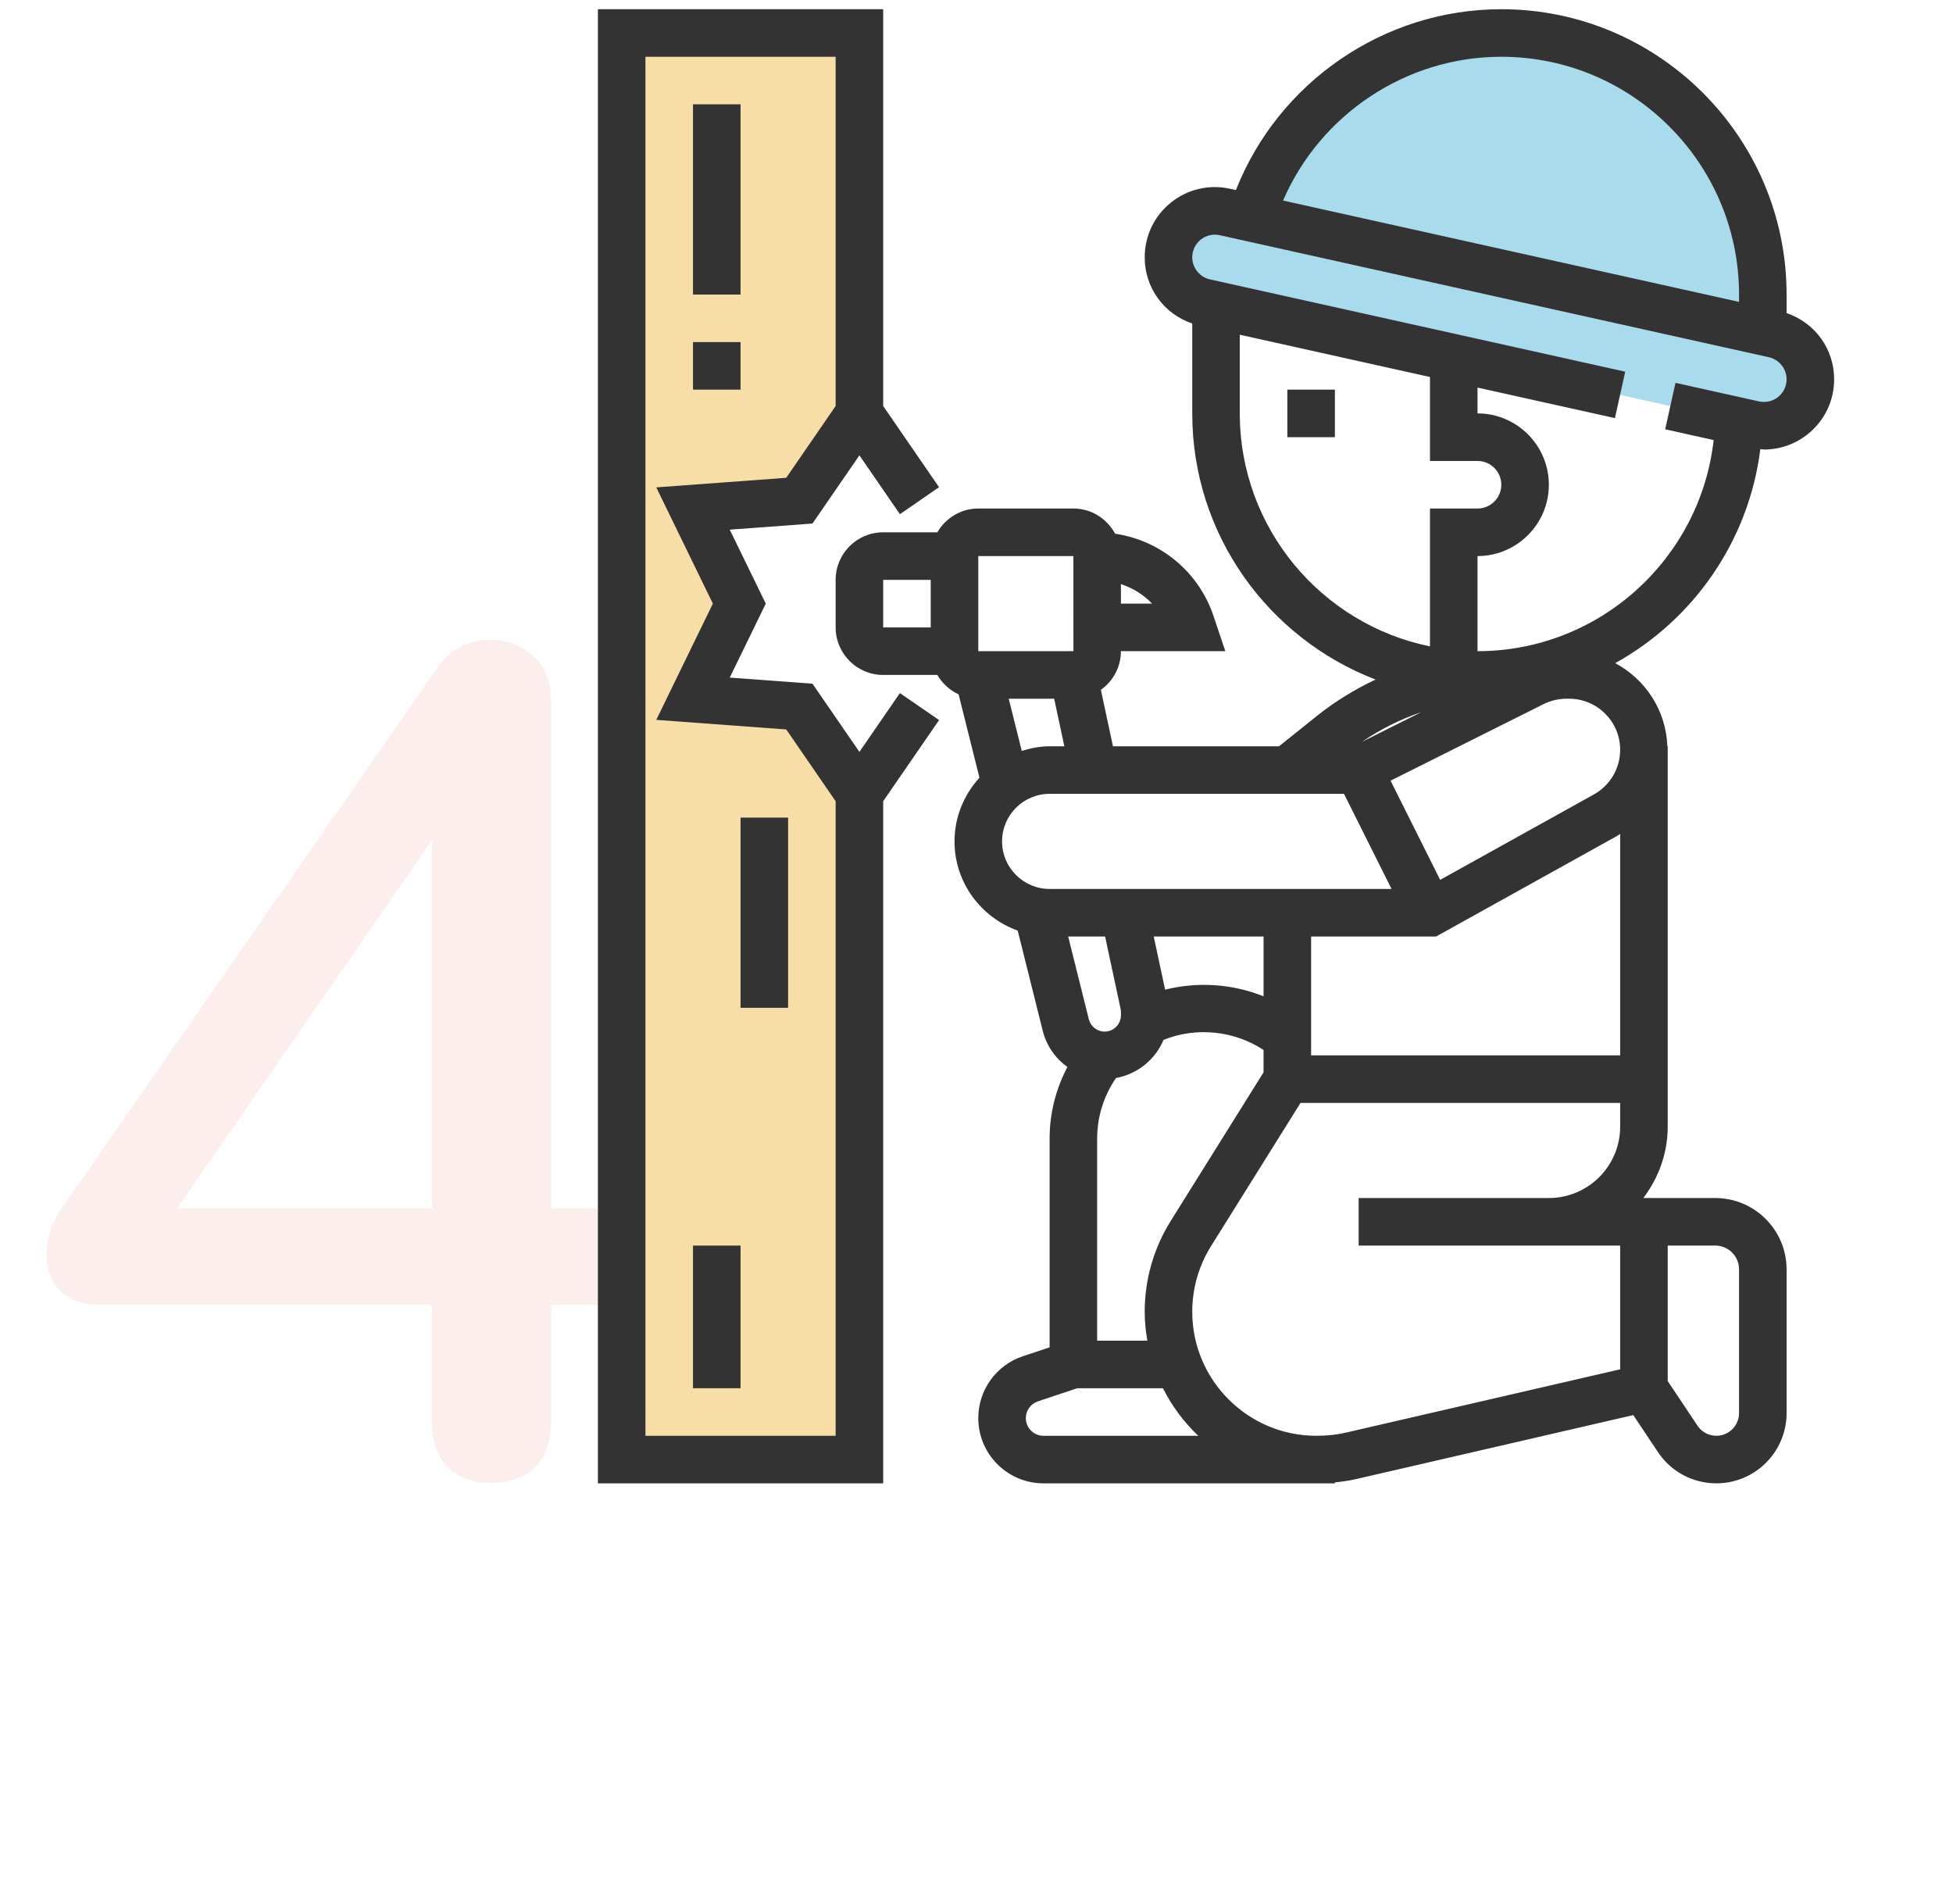 <svg width="159" height="155" viewBox="0 0 159 155" fill="none" xmlns="http://www.w3.org/2000/svg">
<path d="M51.003 98.362C54.139 98.362 55.707 99.674 55.707 102.298C55.707 104.922 54.139 106.234 51.003 106.234H44.859V115.738C44.859 117.338 44.411 118.586 43.515 119.482C42.619 120.314 41.435 120.73 39.963 120.73C38.555 120.73 37.403 120.314 36.507 119.482C35.611 118.586 35.163 117.338 35.163 115.738V106.234H8.187C6.779 106.234 5.691 105.85 4.923 105.082C4.155 104.314 3.771 103.322 3.771 102.106C3.771 100.826 4.187 99.578 5.019 98.362L35.643 54.298C36.667 52.826 38.107 52.09 39.963 52.09C41.307 52.09 42.459 52.538 43.419 53.434C44.379 54.266 44.859 55.482 44.859 57.082V98.362H51.003ZM14.427 98.362H35.163V68.41L14.427 98.362Z" fill="#F9BDBD" fill-opacity="0.25"/>
<g clip-path="url(#clip0)">
<path d="M144.428 27.189L143.516 26.987V23.976C143.516 12.218 133.984 2.685 122.226 2.685C112.641 2.685 104.549 9.024 101.88 17.734L99.728 17.256C97.368 16.731 95.129 18.527 95.129 20.945C95.129 22.716 96.36 24.249 98.088 24.634L131.895 32.147L135.987 33.057L142.788 34.569C145.148 35.091 147.387 33.295 147.387 30.878C147.387 29.107 146.156 27.574 144.428 27.189Z" fill="#A8DCEC"/>
<path d="M56.419 56.879L60.19 49.137L56.419 41.395L65.079 40.757L69.968 33.653V2.685H50.613V118.815H69.968V64.621L65.079 57.518L56.419 56.879Z" fill="#F7DEA6"/>
<path d="M143.315 36.56C143.417 36.566 143.52 36.593 143.621 36.593C144.904 36.593 146.158 36.158 147.184 35.335C148.544 34.247 149.323 32.622 149.323 30.878C149.323 28.393 147.755 26.269 145.452 25.487V23.976C145.452 11.169 135.033 0.75 122.226 0.75C112.651 0.75 104.079 6.704 100.62 15.471L100.146 15.367C98.446 14.987 96.691 15.396 95.332 16.487C93.972 17.575 93.194 19.201 93.194 20.945C93.194 23.43 94.761 25.553 97.064 26.335V33.653C97.064 43.534 103.275 51.971 111.991 55.319C110.303 56.114 108.697 57.092 107.23 58.267L104.127 60.75H90.61L89.626 56.155C90.61 55.453 91.258 54.307 91.258 53.008H99.757L98.801 50.161C97.597 46.544 94.471 43.987 90.784 43.447C90.128 42.231 88.86 41.395 87.387 41.395H79.645C78.219 41.395 76.984 42.179 76.312 43.331H71.903C69.768 43.331 68.032 45.067 68.032 47.202V51.073C68.032 53.207 69.768 54.944 71.903 54.944H76.312C76.715 55.633 77.315 56.188 78.044 56.523L79.74 63.307C78.492 64.683 77.71 66.491 77.71 68.492C77.71 71.846 79.866 74.68 82.854 75.754L84.892 83.91C85.198 85.139 85.932 86.159 86.901 86.858C85.961 88.65 85.452 90.63 85.452 92.686V109.677L83.276 110.403C81.105 111.127 79.645 113.151 79.645 115.441C79.645 118.369 82.026 120.75 84.954 120.75H108.677V120.673C109.272 120.615 109.864 120.527 110.446 120.394L132.972 115.195L134.977 118.205C136.039 119.798 137.818 120.75 139.734 120.75C142.887 120.75 145.452 118.185 145.452 115.033V103.331C145.452 100.129 142.846 97.524 139.645 97.524H133.788C135.017 95.902 135.774 93.905 135.774 91.718V60.75H135.745C135.639 57.808 133.949 55.292 131.499 53.982C137.849 50.469 142.37 44.066 143.315 36.56ZM122.226 4.621C132.898 4.621 141.581 13.303 141.581 23.976V24.574L104.458 16.325C107.479 9.33 114.455 4.621 122.226 4.621ZM100.935 33.653V27.249L116.419 30.69V37.524H120.29C121.359 37.524 122.226 38.391 122.226 39.46C122.226 40.528 121.359 41.395 120.29 41.395H116.419V52.617C107.595 50.819 100.935 43 100.935 33.653ZM110.886 60.384C112.38 59.366 114.002 58.557 115.705 57.974L110.886 60.384ZM83.185 61.127L82.123 56.879H85.823L86.652 60.75H85.452C84.658 60.75 83.907 60.905 83.185 61.127ZM91.258 49.137V47.548C92.222 47.871 93.101 48.4 93.792 49.137H91.258ZM79.645 45.266H87.387L87.391 53.008H79.645V45.266ZM71.903 47.202H75.774V51.073H71.903V47.202ZM85.452 64.621H109.417L113.288 72.363H85.452C83.317 72.363 81.581 70.627 81.581 68.492C81.581 66.357 83.317 64.621 85.452 64.621ZM95.319 99.378C93.929 101.598 93.194 104.161 93.194 106.782C93.194 107.585 93.277 108.369 93.408 109.137H89.323V92.686C89.323 90.911 89.859 89.206 90.859 87.754C92.607 87.436 94.055 86.252 94.725 84.653C97.361 83.581 100.481 83.889 102.869 85.472V87.293L95.319 99.378ZM94.856 80.562L93.929 76.234H102.871V81.107C100.343 80.082 97.494 79.902 94.856 80.562ZM89.969 76.234L91.227 82.1C91.248 82.195 91.258 82.292 91.258 82.387V82.652C91.258 83.382 90.664 83.976 89.932 83.976C89.325 83.976 88.794 83.562 88.645 82.971L86.963 76.234H89.969ZM106.742 76.234H116.921L131.644 68.053C131.735 68.002 131.814 67.938 131.903 67.884V85.911H106.742V76.234ZM84.954 116.879C84.161 116.879 83.516 116.235 83.516 115.441C83.516 114.822 83.911 114.272 84.501 114.075L87.701 113.008H94.68C95.41 114.462 96.383 115.768 97.556 116.879H84.954ZM141.581 103.331V115.033C141.581 116.051 140.752 116.879 139.734 116.879C139.115 116.879 138.542 116.573 138.197 116.056L135.774 112.424V101.395H139.645C140.714 101.395 141.581 102.262 141.581 103.331ZM118.355 101.395H126.097H131.903V111.467L109.577 116.62C108.832 116.792 108.07 116.879 107.162 116.879C101.594 116.879 97.064 112.35 97.064 106.782C97.064 104.887 97.595 103.035 98.599 101.43L105.879 89.782H131.903V91.718C131.903 94.919 129.298 97.524 126.097 97.524H118.355H110.613V101.395H118.355ZM129.766 64.669L117.248 71.624L113.21 63.549L125.671 57.316C126.25 57.03 126.894 56.879 127.535 56.879H127.746C130.039 56.879 131.903 58.743 131.903 61.035C131.903 62.546 131.084 63.936 129.766 64.669ZM120.29 53.008V45.266C123.492 45.266 126.097 42.661 126.097 39.46C126.097 36.258 123.492 33.653 120.29 33.653V31.551L131.475 34.036L132.315 30.256L98.508 22.743C97.67 22.559 97.064 21.802 97.064 20.945C97.064 20.384 97.316 19.857 97.754 19.507C98.191 19.157 98.758 19.023 99.308 19.147L144.008 29.08C144.846 29.264 145.452 30.02 145.452 30.878C145.452 31.439 145.2 31.965 144.763 32.316C144.325 32.666 143.756 32.798 143.208 32.676L136.407 31.166L135.567 34.946L139.514 35.823C138.432 45.475 130.227 53.008 120.29 53.008Z" fill="#333333"/>
<path d="M73.264 56.42L69.968 61.207L66.145 55.656L59.41 55.158L62.344 49.137L59.41 43.116L66.145 42.618L69.968 37.067L73.264 41.856L76.45 39.659L71.903 33.051V0.75H48.677V120.75H71.903V65.223L76.452 58.617L73.264 56.42ZM52.548 116.879V4.621H68.032V33.051L64.01 38.895L53.429 39.675L58.037 49.137L53.429 58.6L64.01 59.38L68.032 65.223V116.879H52.548Z" fill="#333333"/>
<path d="M108.677 31.718H104.806V35.589H108.677V31.718Z" fill="#333333"/>
<path d="M60.29 8.492H56.419V23.976H60.29V8.492Z" fill="#333333"/>
<path d="M60.29 27.847H56.419V31.718H60.29V27.847Z" fill="#333333"/>
<path d="M64.161 66.556H60.29V82.04H64.161V66.556Z" fill="#333333"/>
<path d="M60.29 101.395H56.419V113.008H60.29V101.395Z" fill="#333333"/>
</g>
<defs>
<clipPath id="clip0">
<rect width="120" height="120" fill="white" transform="translate(39 0.75)"/>
</clipPath>
</defs>
</svg>
